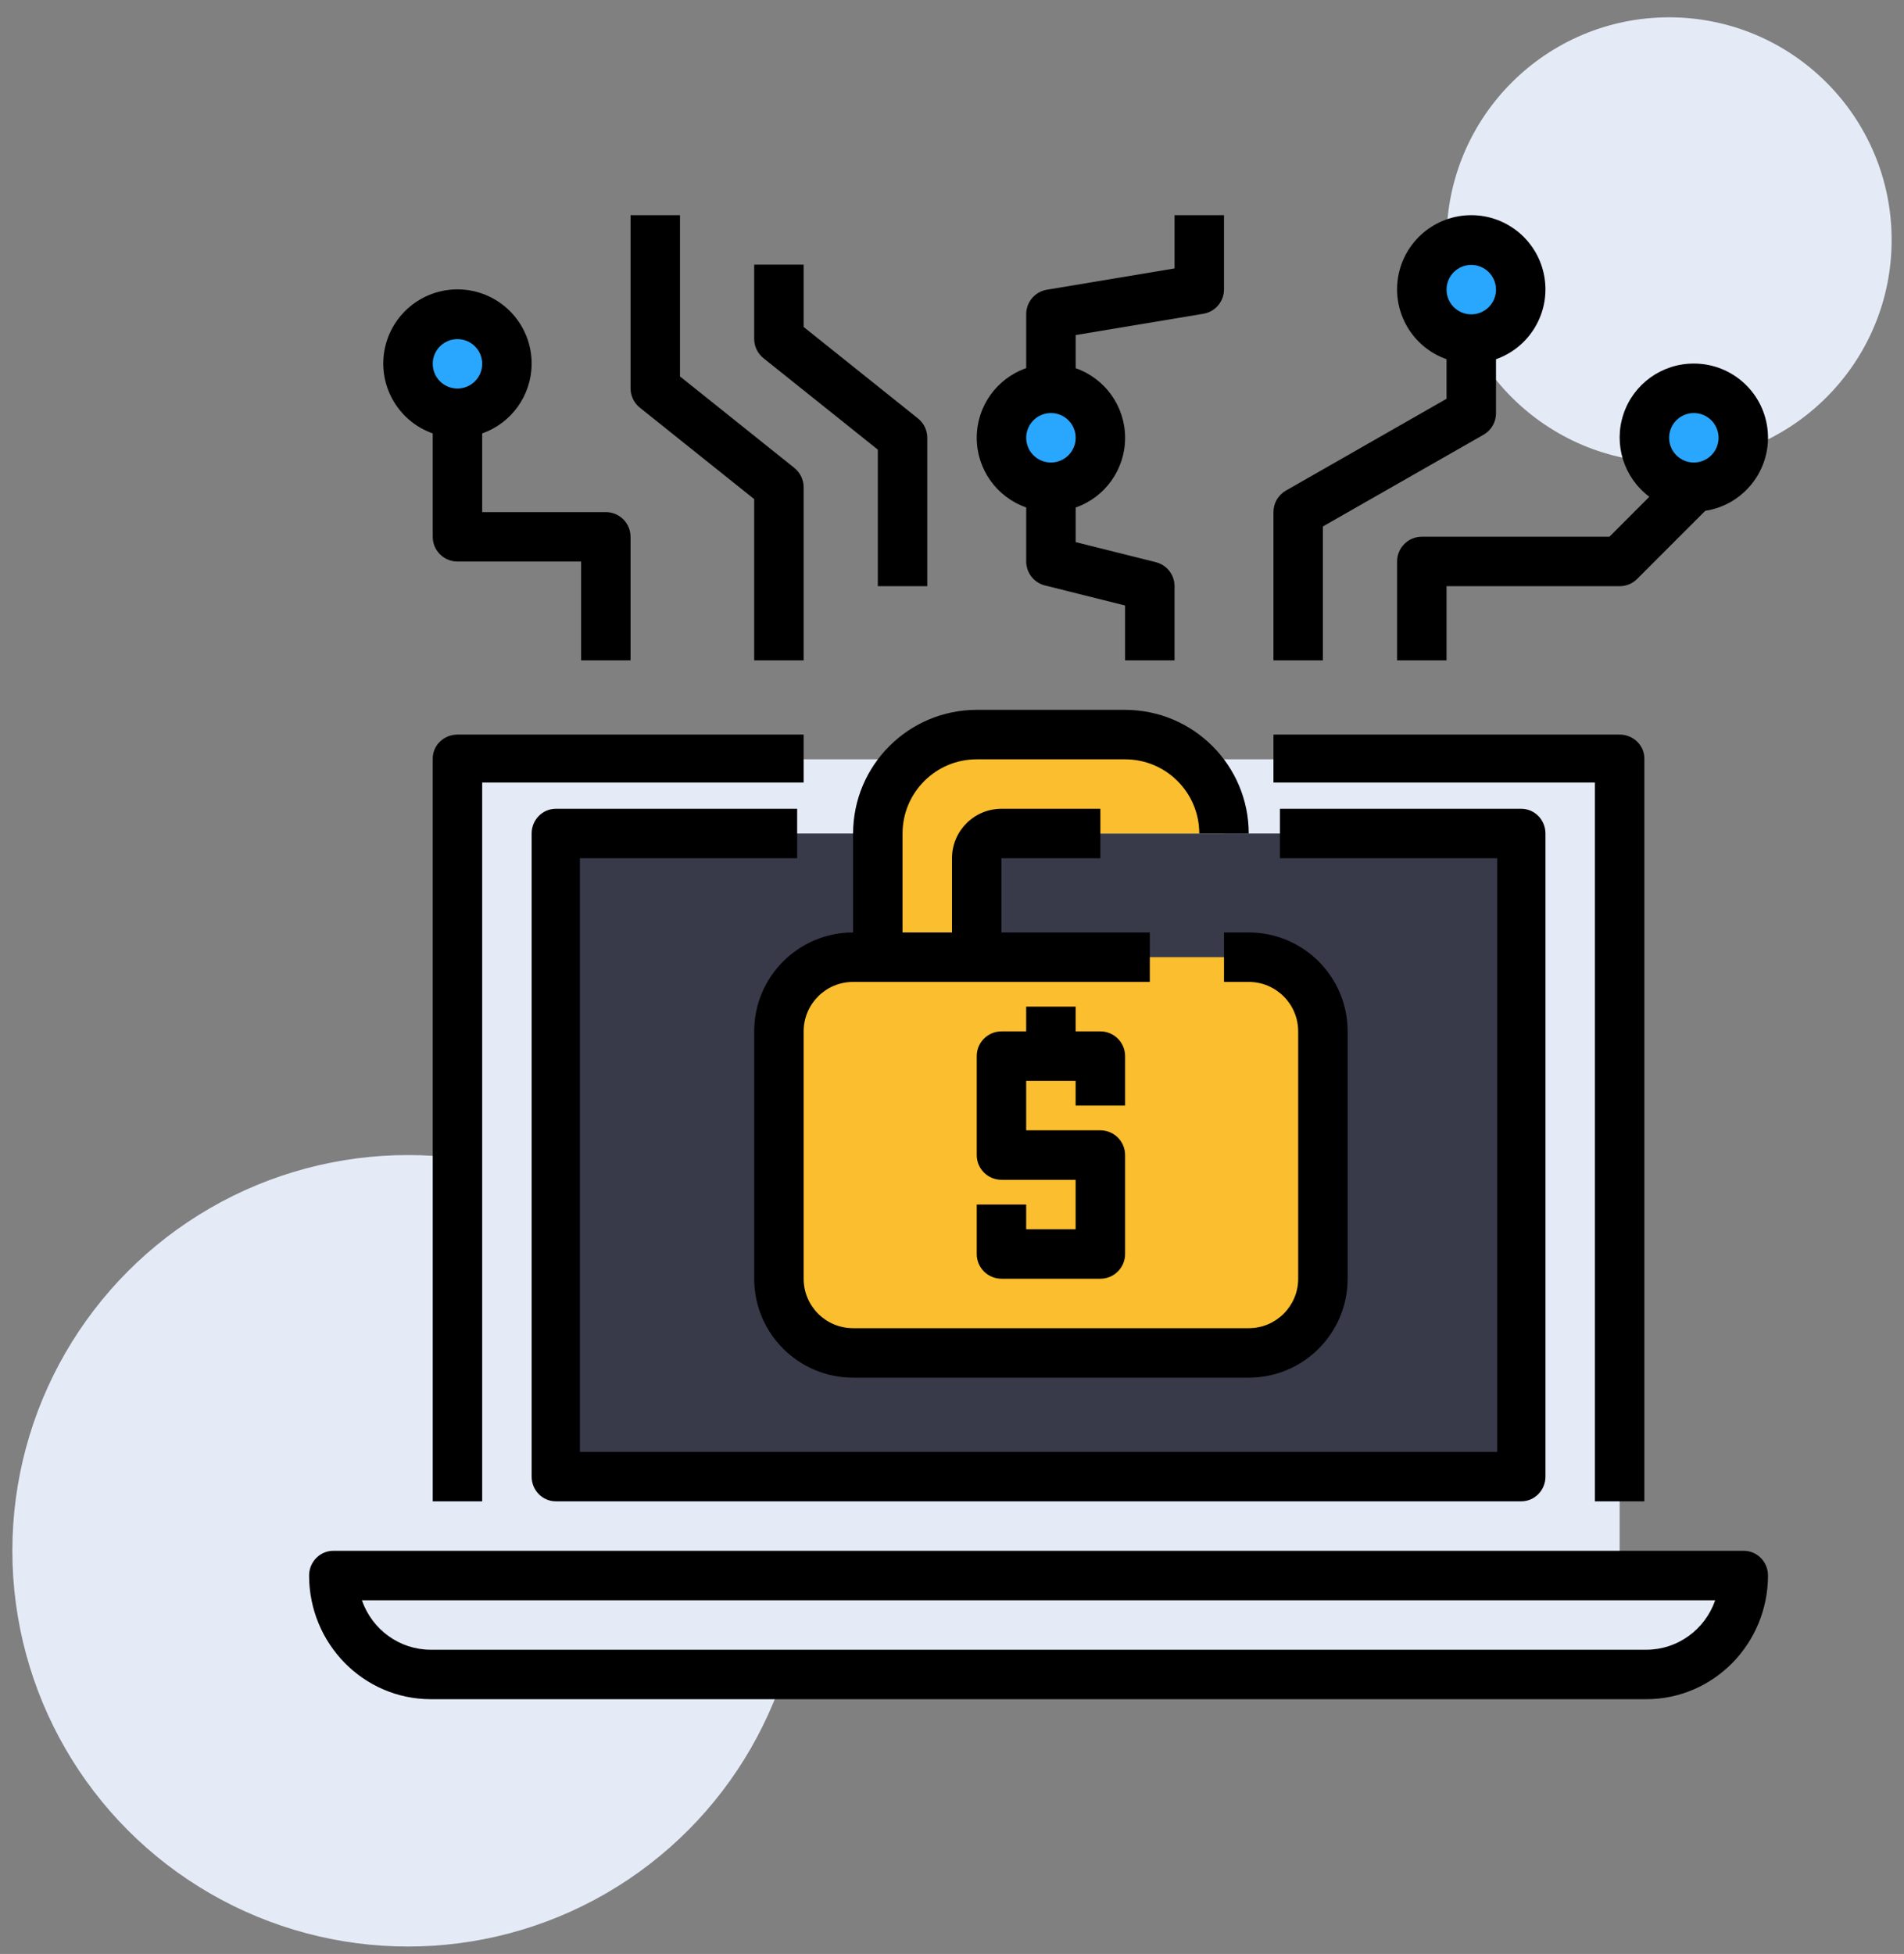 <svg width="77" height="79" viewBox="0 0 77 79" fill="none" xmlns="http://www.w3.org/2000/svg">
<rect x="0" y="0" width="77" height="79" fill="#808080" stroke="none"/>
<g id="icon_1">
<circle id="Oval" cx="16.5" cy="62.7" r="16" fill="#E4EBF7"/>
<circle id="Oval_2" cx="67.5" cy="9.7" r="9" fill="#E4EBF7"/>
<g id="hack (1)">
<path id="Path" d="M17.431 67.7H66.569C68.74 67.7 70.5 65.909 70.5 63.7H13.5C13.5 65.909 15.26 67.7 17.431 67.7Z" fill="#E4EBF7"/>
<g id="Group">
<ellipse id="Oval_3" cx="18.464" cy="14.7" rx="1.964" ry="2" fill="#29A7FF"/>
<ellipse id="Oval_4" cx="68.536" cy="17.7" rx="1.964" ry="2" fill="#29A7FF"/>
<ellipse id="Oval_5" cx="59.7" cy="11.7" rx="1.964" ry="2" fill="#29A7FF"/>
<ellipse id="Oval_6" cx="43.009" cy="17.7" rx="1.964" ry="2" fill="#29A7FF"/>
</g>
<path id="Path_2" d="M18.5 30.7H65.5V63.7H18.5V30.7Z" fill="#E4EBF7"/>
<path id="Path_3" d="M22.5 33.7H61.5V59.7H22.5V33.7Z" fill="#383A4A"/>
<path id="Path_4" d="M50.5 38.7H39.5V34.7C39.5 34.148 39.948 33.7 40.5 33.7H49.5C49.5 31.491 47.709 29.7 45.5 29.7H39.5C37.291 29.7 35.5 31.491 35.5 33.7V38.7H34.5C32.843 38.7 31.5 40.043 31.5 41.7V51.7C31.5 53.357 32.843 54.7 34.5 54.7H50.5C52.157 54.7 53.5 53.357 53.5 51.7V41.7C53.5 40.043 52.157 38.7 50.5 38.7Z" fill="#FABE2E"/>
<path id="Path_5" d="M34.5 33.7V37.7C32.291 37.7 30.5 39.491 30.5 41.7V51.7C30.5 53.909 32.291 55.7 34.5 55.7H50.5C52.709 55.7 54.5 53.909 54.5 51.7V41.7C54.5 39.491 52.709 37.7 50.5 37.7H49.5V39.7H50.5C51.605 39.7 52.5 40.596 52.5 41.7V51.7C52.5 52.805 51.605 53.7 50.5 53.7H34.5C33.395 53.7 32.5 52.805 32.5 51.7V41.7C32.5 40.596 33.395 39.7 34.5 39.7H46.5V37.7H40.5V34.7H44.5V32.7H40.5C39.395 32.7 38.5 33.596 38.5 34.7V37.7H36.5V33.7C36.5 32.043 37.843 30.7 39.5 30.7H45.5C47.157 30.7 48.5 32.043 48.5 33.7H50.5C50.497 30.94 48.26 28.703 45.5 28.7H39.5C36.74 28.703 34.503 30.94 34.5 33.7Z" fill="black"/>
<path id="Path_6" d="M45.5 44.7V42.7C45.5 42.148 45.052 41.7 44.5 41.7H43.5V40.7H41.5V41.7H40.5C39.948 41.7 39.5 42.148 39.5 42.7V46.7C39.5 47.252 39.948 47.7 40.5 47.7H43.5V49.7H41.5V48.7H39.5V50.7C39.5 51.252 39.948 51.7 40.5 51.7H44.5C45.052 51.7 45.5 51.252 45.5 50.7V46.7C45.5 46.148 45.052 45.7 44.5 45.7H41.5V43.7H43.5V44.7H45.5Z" fill="black"/>
<path id="Path_7" d="M51.762 34.7H60.548V58.7H23.452V34.7H32.238V32.7H22.476C21.937 32.7 21.5 33.148 21.5 33.7V59.7C21.5 60.252 21.937 60.7 22.476 60.7H61.524C62.063 60.7 62.5 60.252 62.5 59.7V33.7C62.5 33.148 62.063 32.7 61.524 32.7H51.762V34.7Z" fill="black"/>
<path id="Shape" fill-rule="evenodd" clip-rule="evenodd" d="M13.483 62.7H70.517C71.06 62.7 71.5 63.148 71.5 63.7C71.497 66.46 69.297 68.697 66.583 68.7H17.417C14.703 68.697 12.503 66.46 12.5 63.7C12.5 63.148 12.94 62.7 13.483 62.7ZM17.417 66.7H66.583C67.833 66.699 68.947 65.898 69.365 64.7H14.635C15.053 65.898 16.167 66.699 17.417 66.7Z" fill="black"/>
<path id="Path_8" d="M17.5 30.669V60.7H19.5V31.638H32.5V29.7H18.5C17.948 29.7 17.5 30.134 17.5 30.669Z" fill="black"/>
<path id="Path_9" d="M51.5 31.638H64.5V60.7H66.5V30.669C66.5 30.134 66.052 29.7 65.5 29.7H51.5V31.638Z" fill="black"/>
<path id="Shape_2" fill-rule="evenodd" clip-rule="evenodd" d="M18.848 11.72C20.364 11.897 21.506 13.184 21.5 14.71C21.495 15.976 20.695 17.102 19.5 17.524V20.705H24.5C25.052 20.705 25.5 21.152 25.5 21.704V26.7H23.5V22.703H18.5C17.948 22.703 17.5 22.256 17.5 21.704V17.524C16.061 17.015 15.233 15.507 15.578 14.02C15.923 12.534 17.331 11.544 18.848 11.72ZM19.5 14.71C19.5 14.158 19.053 13.711 18.5 13.711C17.948 13.711 17.5 14.158 17.5 14.71C17.5 15.262 17.948 15.709 18.5 15.709C19.053 15.709 19.5 15.262 19.5 14.71Z" fill="black"/>
<path id="Shape_3" fill-rule="evenodd" clip-rule="evenodd" d="M65.655 16.742C66.064 15.519 67.211 14.696 68.501 14.7C70.067 14.698 71.37 15.902 71.491 17.463C71.612 19.024 70.51 20.414 68.962 20.653L66.208 23.407C66.02 23.595 65.766 23.7 65.501 23.7H58.5V26.7H56.5V22.7C56.5 22.148 56.948 21.7 57.5 21.7H65.087L66.701 20.085C65.668 19.313 65.246 17.965 65.655 16.742ZM67.501 17.7C67.501 18.252 67.949 18.7 68.501 18.7C69.053 18.7 69.501 18.252 69.501 17.7C69.501 17.148 69.053 16.7 68.501 16.7C67.949 16.7 67.501 17.148 67.501 17.7Z" fill="black"/>
<path id="Shape_4" fill-rule="evenodd" clip-rule="evenodd" d="M51.5 20.704C51.499 20.346 51.69 20.016 52 19.837L58.5 16.123V14.524C57.122 14.038 56.296 12.63 56.543 11.191C56.79 9.752 58.039 8.7 59.5 8.7C60.961 8.7 62.209 9.752 62.456 11.191C62.704 12.63 61.877 14.038 60.5 14.524V16.707C60.501 17.065 60.31 17.395 60 17.574L53.5 21.284V26.7H51.5V20.704ZM60.5 11.71C60.5 11.159 60.052 10.711 59.5 10.711C58.947 10.711 58.5 11.159 58.5 11.71C58.5 12.262 58.947 12.71 59.5 12.71C60.052 12.71 60.5 12.262 60.5 11.71Z" fill="black"/>
<path id="Path_10" d="M25.5 8.7V15.7C25.5 16.004 25.638 16.291 25.875 16.481L30.5 20.18V26.7H32.5V19.7C32.5 19.396 32.362 19.109 32.125 18.919L27.5 15.22V8.7L25.5 8.7Z" fill="black"/>
<path id="Path_11" d="M30.5 10.7V13.7C30.5 14.004 30.638 14.291 30.875 14.481L35.5 18.18V23.7H37.5V17.7C37.5 17.396 37.362 17.109 37.125 16.919L32.5 13.22V10.7L30.5 10.7Z" fill="black"/>
<path id="Shape_5" fill-rule="evenodd" clip-rule="evenodd" d="M49.5 11.7C49.5 12.189 49.147 12.605 48.665 12.686L43.501 13.547V14.887C44.699 15.305 45.501 16.434 45.501 17.703C45.501 18.972 44.699 20.102 43.501 20.519V21.919L46.743 22.73C47.188 22.841 47.5 23.241 47.5 23.7V26.7H45.5V24.481L42.258 23.67C41.813 23.559 41.501 23.159 41.501 22.7V20.516C40.303 20.099 39.5 18.969 39.5 17.7C39.5 16.431 40.303 15.302 41.501 14.884V12.7C41.501 12.212 41.854 11.795 42.336 11.714L47.5 10.853V8.7H49.5V11.7ZM41.501 17.7C41.501 18.252 41.948 18.7 42.501 18.7C43.053 18.7 43.501 18.252 43.501 17.7C43.501 17.148 43.053 16.7 42.501 16.7C41.948 16.7 41.501 17.148 41.501 17.7Z" fill="black"/>
</g>
</g>
</svg>
